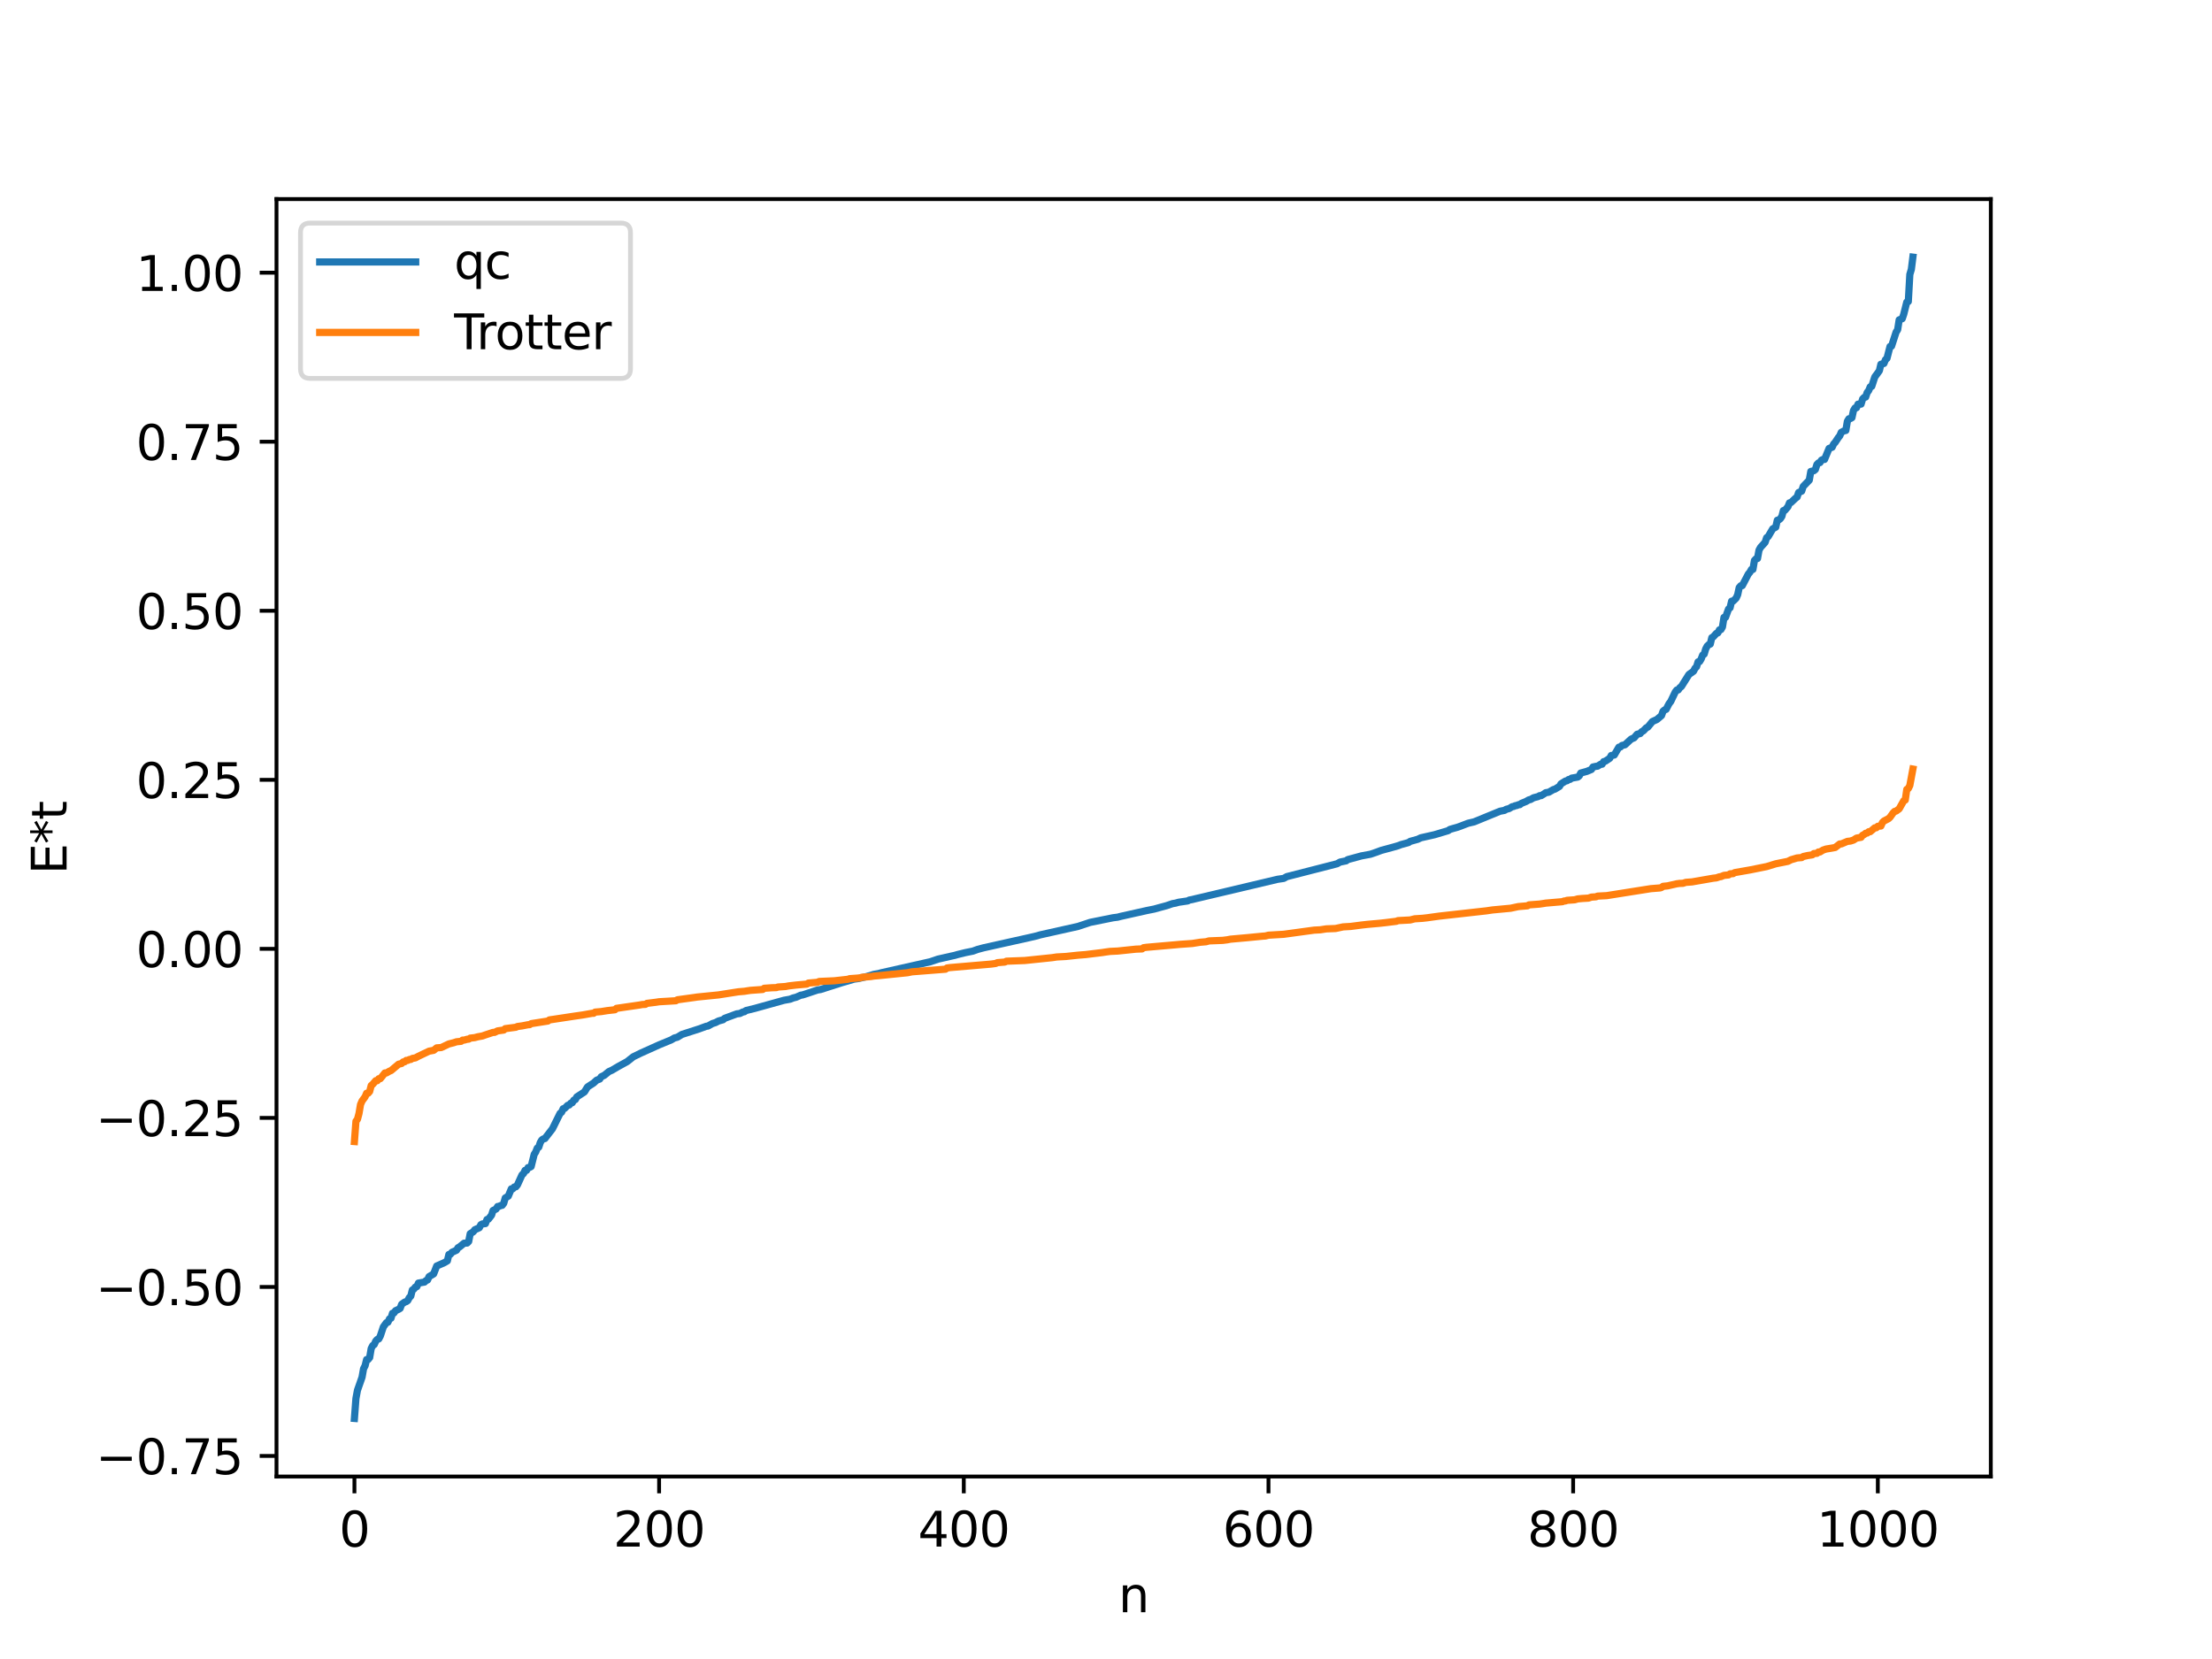 <?xml version="1.0" encoding="utf-8" standalone="no"?>
<!DOCTYPE svg PUBLIC "-//W3C//DTD SVG 1.1//EN"
  "http://www.w3.org/Graphics/SVG/1.1/DTD/svg11.dtd">
<svg xmlns:xlink="http://www.w3.org/1999/xlink" width="460.8pt" height="345.6pt" viewBox="0 0 460.8 345.6" xmlns="http://www.w3.org/2000/svg" version="1.1">
 <defs>
  <style type="text/css">*{stroke-linejoin: round; stroke-linecap: butt}</style>
 </defs>
 <g id="figure_1">
  <g id="patch_1">
   <path d="M 0 345.6 
L 460.8 345.6 
L 460.8 0 
L 0 0 
z
" style="fill: #ffffff"/>
  </g>
  <g id="axes_1">
   <g id="patch_2">
    <path d="M 57.6 307.584 
L 414.72 307.584 
L 414.72 41.472 
L 57.6 41.472 
z
" style="fill: #ffffff"/>
   </g>
   <g id="matplotlib.axis_1">
    <g id="xtick_1">
     <g id="line2d_1">
      <defs>
       <path id="macafe507cb" d="M 0 0 
L 0 3.5 
" style="stroke: #000000; stroke-width: 0.8"/>
      </defs>
      <g>
       <use xlink:href="#macafe507cb" x="73.833" y="307.584" style="stroke: #000000; stroke-width: 0.8"/>
      </g>
     </g>
     <g id="text_1">
      <!-- 0 -->
      <g transform="translate(70.651 322.182) scale(0.1 -0.1)">
       <defs>
        <path id="DejaVuSans-30" d="M 2034 4250 
Q 1547 4250 1301 3770 
Q 1056 3291 1056 2328 
Q 1056 1369 1301 889 
Q 1547 409 2034 409 
Q 2525 409 2770 889 
Q 3016 1369 3016 2328 
Q 3016 3291 2770 3770 
Q 2525 4250 2034 4250 
z
M 2034 4750 
Q 2819 4750 3233 4129 
Q 3647 3509 3647 2328 
Q 3647 1150 3233 529 
Q 2819 -91 2034 -91 
Q 1250 -91 836 529 
Q 422 1150 422 2328 
Q 422 3509 836 4129 
Q 1250 4750 2034 4750 
z
" transform="scale(0.016)"/>
       </defs>
       <use xlink:href="#DejaVuSans-30"/>
      </g>
     </g>
    </g>
    <g id="xtick_2">
     <g id="line2d_2">
      <g>
       <use xlink:href="#macafe507cb" x="137.304" y="307.584" style="stroke: #000000; stroke-width: 0.8"/>
      </g>
     </g>
     <g id="text_2">
      <!-- 200 -->
      <g transform="translate(127.76 322.182) scale(0.1 -0.1)">
       <defs>
        <path id="DejaVuSans-32" d="M 1228 531 
L 3431 531 
L 3431 0 
L 469 0 
L 469 531 
Q 828 903 1448 1529 
Q 2069 2156 2228 2338 
Q 2531 2678 2651 2914 
Q 2772 3150 2772 3378 
Q 2772 3750 2511 3984 
Q 2250 4219 1831 4219 
Q 1534 4219 1204 4116 
Q 875 4013 500 3803 
L 500 4441 
Q 881 4594 1212 4672 
Q 1544 4750 1819 4750 
Q 2544 4750 2975 4387 
Q 3406 4025 3406 3419 
Q 3406 3131 3298 2873 
Q 3191 2616 2906 2266 
Q 2828 2175 2409 1742 
Q 1991 1309 1228 531 
z
" transform="scale(0.016)"/>
       </defs>
       <use xlink:href="#DejaVuSans-32"/>
       <use xlink:href="#DejaVuSans-30" x="63.623"/>
       <use xlink:href="#DejaVuSans-30" x="127.246"/>
      </g>
     </g>
    </g>
    <g id="xtick_3">
     <g id="line2d_3">
      <g>
       <use xlink:href="#macafe507cb" x="200.775" y="307.584" style="stroke: #000000; stroke-width: 0.8"/>
      </g>
     </g>
     <g id="text_3">
      <!-- 400 -->
      <g transform="translate(191.231 322.182) scale(0.1 -0.1)">
       <defs>
        <path id="DejaVuSans-34" d="M 2419 4116 
L 825 1625 
L 2419 1625 
L 2419 4116 
z
M 2253 4666 
L 3047 4666 
L 3047 1625 
L 3713 1625 
L 3713 1100 
L 3047 1100 
L 3047 0 
L 2419 0 
L 2419 1100 
L 313 1100 
L 313 1709 
L 2253 4666 
z
" transform="scale(0.016)"/>
       </defs>
       <use xlink:href="#DejaVuSans-34"/>
       <use xlink:href="#DejaVuSans-30" x="63.623"/>
       <use xlink:href="#DejaVuSans-30" x="127.246"/>
      </g>
     </g>
    </g>
    <g id="xtick_4">
     <g id="line2d_4">
      <g>
       <use xlink:href="#macafe507cb" x="264.246" y="307.584" style="stroke: #000000; stroke-width: 0.8"/>
      </g>
     </g>
     <g id="text_4">
      <!-- 600 -->
      <g transform="translate(254.702 322.182) scale(0.1 -0.1)">
       <defs>
        <path id="DejaVuSans-36" d="M 2113 2584 
Q 1688 2584 1439 2293 
Q 1191 2003 1191 1497 
Q 1191 994 1439 701 
Q 1688 409 2113 409 
Q 2538 409 2786 701 
Q 3034 994 3034 1497 
Q 3034 2003 2786 2293 
Q 2538 2584 2113 2584 
z
M 3366 4563 
L 3366 3988 
Q 3128 4100 2886 4159 
Q 2644 4219 2406 4219 
Q 1781 4219 1451 3797 
Q 1122 3375 1075 2522 
Q 1259 2794 1537 2939 
Q 1816 3084 2150 3084 
Q 2853 3084 3261 2657 
Q 3669 2231 3669 1497 
Q 3669 778 3244 343 
Q 2819 -91 2113 -91 
Q 1303 -91 875 529 
Q 447 1150 447 2328 
Q 447 3434 972 4092 
Q 1497 4750 2381 4750 
Q 2619 4750 2861 4703 
Q 3103 4656 3366 4563 
z
" transform="scale(0.016)"/>
       </defs>
       <use xlink:href="#DejaVuSans-36"/>
       <use xlink:href="#DejaVuSans-30" x="63.623"/>
       <use xlink:href="#DejaVuSans-30" x="127.246"/>
      </g>
     </g>
    </g>
    <g id="xtick_5">
     <g id="line2d_5">
      <g>
       <use xlink:href="#macafe507cb" x="327.717" y="307.584" style="stroke: #000000; stroke-width: 0.8"/>
      </g>
     </g>
     <g id="text_5">
      <!-- 800 -->
      <g transform="translate(318.173 322.182) scale(0.1 -0.1)">
       <defs>
        <path id="DejaVuSans-38" d="M 2034 2216 
Q 1584 2216 1326 1975 
Q 1069 1734 1069 1313 
Q 1069 891 1326 650 
Q 1584 409 2034 409 
Q 2484 409 2743 651 
Q 3003 894 3003 1313 
Q 3003 1734 2745 1975 
Q 2488 2216 2034 2216 
z
M 1403 2484 
Q 997 2584 770 2862 
Q 544 3141 544 3541 
Q 544 4100 942 4425 
Q 1341 4750 2034 4750 
Q 2731 4750 3128 4425 
Q 3525 4100 3525 3541 
Q 3525 3141 3298 2862 
Q 3072 2584 2669 2484 
Q 3125 2378 3379 2068 
Q 3634 1759 3634 1313 
Q 3634 634 3220 271 
Q 2806 -91 2034 -91 
Q 1263 -91 848 271 
Q 434 634 434 1313 
Q 434 1759 690 2068 
Q 947 2378 1403 2484 
z
M 1172 3481 
Q 1172 3119 1398 2916 
Q 1625 2713 2034 2713 
Q 2441 2713 2670 2916 
Q 2900 3119 2900 3481 
Q 2900 3844 2670 4047 
Q 2441 4250 2034 4250 
Q 1625 4250 1398 4047 
Q 1172 3844 1172 3481 
z
" transform="scale(0.016)"/>
       </defs>
       <use xlink:href="#DejaVuSans-38"/>
       <use xlink:href="#DejaVuSans-30" x="63.623"/>
       <use xlink:href="#DejaVuSans-30" x="127.246"/>
      </g>
     </g>
    </g>
    <g id="xtick_6">
     <g id="line2d_6">
      <g>
       <use xlink:href="#macafe507cb" x="391.188" y="307.584" style="stroke: #000000; stroke-width: 0.8"/>
      </g>
     </g>
     <g id="text_6">
      <!-- 1000 -->
      <g transform="translate(378.463 322.182) scale(0.1 -0.1)">
       <defs>
        <path id="DejaVuSans-31" d="M 794 531 
L 1825 531 
L 1825 4091 
L 703 3866 
L 703 4441 
L 1819 4666 
L 2450 4666 
L 2450 531 
L 3481 531 
L 3481 0 
L 794 0 
L 794 531 
z
" transform="scale(0.016)"/>
       </defs>
       <use xlink:href="#DejaVuSans-31"/>
       <use xlink:href="#DejaVuSans-30" x="63.623"/>
       <use xlink:href="#DejaVuSans-30" x="127.246"/>
       <use xlink:href="#DejaVuSans-30" x="190.869"/>
      </g>
     </g>
    </g>
    <g id="text_7">
     <!-- n -->
     <g transform="translate(232.991 335.861) scale(0.1 -0.1)">
      <defs>
       <path id="DejaVuSans-6e" d="M 3513 2113 
L 3513 0 
L 2938 0 
L 2938 2094 
Q 2938 2591 2744 2837 
Q 2550 3084 2163 3084 
Q 1697 3084 1428 2787 
Q 1159 2491 1159 1978 
L 1159 0 
L 581 0 
L 581 3500 
L 1159 3500 
L 1159 2956 
Q 1366 3272 1645 3428 
Q 1925 3584 2291 3584 
Q 2894 3584 3203 3211 
Q 3513 2838 3513 2113 
z
" transform="scale(0.016)"/>
      </defs>
      <use xlink:href="#DejaVuSans-6e"/>
     </g>
    </g>
   </g>
   <g id="matplotlib.axis_2">
    <g id="ytick_1">
     <g id="line2d_7">
      <defs>
       <path id="m8b94d366b7" d="M 0 0 
L -3.5 0 
" style="stroke: #000000; stroke-width: 0.8"/>
      </defs>
      <g>
       <use xlink:href="#m8b94d366b7" x="57.6" y="303.303" style="stroke: #000000; stroke-width: 0.8"/>
      </g>
     </g>
     <g id="text_8">
      <!-- −0.75 -->
      <g transform="translate(19.955 307.102) scale(0.1 -0.1)">
       <defs>
        <path id="DejaVuSans-2212" d="M 678 2272 
L 4684 2272 
L 4684 1741 
L 678 1741 
L 678 2272 
z
" transform="scale(0.016)"/>
        <path id="DejaVuSans-2e" d="M 684 794 
L 1344 794 
L 1344 0 
L 684 0 
L 684 794 
z
" transform="scale(0.016)"/>
        <path id="DejaVuSans-37" d="M 525 4666 
L 3525 4666 
L 3525 4397 
L 1831 0 
L 1172 0 
L 2766 4134 
L 525 4134 
L 525 4666 
z
" transform="scale(0.016)"/>
        <path id="DejaVuSans-35" d="M 691 4666 
L 3169 4666 
L 3169 4134 
L 1269 4134 
L 1269 2991 
Q 1406 3038 1543 3061 
Q 1681 3084 1819 3084 
Q 2600 3084 3056 2656 
Q 3513 2228 3513 1497 
Q 3513 744 3044 326 
Q 2575 -91 1722 -91 
Q 1428 -91 1123 -41 
Q 819 9 494 109 
L 494 744 
Q 775 591 1075 516 
Q 1375 441 1709 441 
Q 2250 441 2565 725 
Q 2881 1009 2881 1497 
Q 2881 1984 2565 2268 
Q 2250 2553 1709 2553 
Q 1456 2553 1204 2497 
Q 953 2441 691 2322 
L 691 4666 
z
" transform="scale(0.016)"/>
       </defs>
       <use xlink:href="#DejaVuSans-2212"/>
       <use xlink:href="#DejaVuSans-30" x="83.789"/>
       <use xlink:href="#DejaVuSans-2e" x="147.412"/>
       <use xlink:href="#DejaVuSans-37" x="179.199"/>
       <use xlink:href="#DejaVuSans-35" x="242.822"/>
      </g>
     </g>
    </g>
    <g id="ytick_2">
     <g id="line2d_8">
      <g>
       <use xlink:href="#m8b94d366b7" x="57.6" y="268.089" style="stroke: #000000; stroke-width: 0.8"/>
      </g>
     </g>
     <g id="text_9">
      <!-- −0.50 -->
      <g transform="translate(19.955 271.888) scale(0.1 -0.1)">
       <use xlink:href="#DejaVuSans-2212"/>
       <use xlink:href="#DejaVuSans-30" x="83.789"/>
       <use xlink:href="#DejaVuSans-2e" x="147.412"/>
       <use xlink:href="#DejaVuSans-35" x="179.199"/>
       <use xlink:href="#DejaVuSans-30" x="242.822"/>
      </g>
     </g>
    </g>
    <g id="ytick_3">
     <g id="line2d_9">
      <g>
       <use xlink:href="#m8b94d366b7" x="57.6" y="232.876" style="stroke: #000000; stroke-width: 0.8"/>
      </g>
     </g>
     <g id="text_10">
      <!-- −0.25 -->
      <g transform="translate(19.955 236.675) scale(0.1 -0.1)">
       <use xlink:href="#DejaVuSans-2212"/>
       <use xlink:href="#DejaVuSans-30" x="83.789"/>
       <use xlink:href="#DejaVuSans-2e" x="147.412"/>
       <use xlink:href="#DejaVuSans-32" x="179.199"/>
       <use xlink:href="#DejaVuSans-35" x="242.822"/>
      </g>
     </g>
    </g>
    <g id="ytick_4">
     <g id="line2d_10">
      <g>
       <use xlink:href="#m8b94d366b7" x="57.6" y="197.662" style="stroke: #000000; stroke-width: 0.8"/>
      </g>
     </g>
     <g id="text_11">
      <!-- 0.00 -->
      <g transform="translate(28.334 201.461) scale(0.1 -0.1)">
       <use xlink:href="#DejaVuSans-30"/>
       <use xlink:href="#DejaVuSans-2e" x="63.623"/>
       <use xlink:href="#DejaVuSans-30" x="95.41"/>
       <use xlink:href="#DejaVuSans-30" x="159.033"/>
      </g>
     </g>
    </g>
    <g id="ytick_5">
     <g id="line2d_11">
      <g>
       <use xlink:href="#m8b94d366b7" x="57.6" y="162.449" style="stroke: #000000; stroke-width: 0.8"/>
      </g>
     </g>
     <g id="text_12">
      <!-- 0.25 -->
      <g transform="translate(28.334 166.248) scale(0.1 -0.1)">
       <use xlink:href="#DejaVuSans-30"/>
       <use xlink:href="#DejaVuSans-2e" x="63.623"/>
       <use xlink:href="#DejaVuSans-32" x="95.41"/>
       <use xlink:href="#DejaVuSans-35" x="159.033"/>
      </g>
     </g>
    </g>
    <g id="ytick_6">
     <g id="line2d_12">
      <g>
       <use xlink:href="#m8b94d366b7" x="57.6" y="127.235" style="stroke: #000000; stroke-width: 0.8"/>
      </g>
     </g>
     <g id="text_13">
      <!-- 0.50 -->
      <g transform="translate(28.334 131.034) scale(0.1 -0.1)">
       <use xlink:href="#DejaVuSans-30"/>
       <use xlink:href="#DejaVuSans-2e" x="63.623"/>
       <use xlink:href="#DejaVuSans-35" x="95.41"/>
       <use xlink:href="#DejaVuSans-30" x="159.033"/>
      </g>
     </g>
    </g>
    <g id="ytick_7">
     <g id="line2d_13">
      <g>
       <use xlink:href="#m8b94d366b7" x="57.6" y="92.022" style="stroke: #000000; stroke-width: 0.8"/>
      </g>
     </g>
     <g id="text_14">
      <!-- 0.75 -->
      <g transform="translate(28.334 95.821) scale(0.1 -0.1)">
       <use xlink:href="#DejaVuSans-30"/>
       <use xlink:href="#DejaVuSans-2e" x="63.623"/>
       <use xlink:href="#DejaVuSans-37" x="95.41"/>
       <use xlink:href="#DejaVuSans-35" x="159.033"/>
      </g>
     </g>
    </g>
    <g id="ytick_8">
     <g id="line2d_14">
      <g>
       <use xlink:href="#m8b94d366b7" x="57.6" y="56.808" style="stroke: #000000; stroke-width: 0.8"/>
      </g>
     </g>
     <g id="text_15">
      <!-- 1.00 -->
      <g transform="translate(28.334 60.607) scale(0.1 -0.1)">
       <use xlink:href="#DejaVuSans-31"/>
       <use xlink:href="#DejaVuSans-2e" x="63.623"/>
       <use xlink:href="#DejaVuSans-30" x="95.41"/>
       <use xlink:href="#DejaVuSans-30" x="159.033"/>
      </g>
     </g>
    </g>
    <g id="text_16">
     <!-- E*t -->
     <g transform="translate(13.875 182.148) rotate(-90) scale(0.1 -0.1)">
      <defs>
       <path id="DejaVuSans-45" d="M 628 4666 
L 3578 4666 
L 3578 4134 
L 1259 4134 
L 1259 2753 
L 3481 2753 
L 3481 2222 
L 1259 2222 
L 1259 531 
L 3634 531 
L 3634 0 
L 628 0 
L 628 4666 
z
" transform="scale(0.016)"/>
       <path id="DejaVuSans-2a" d="M 3009 3897 
L 1888 3291 
L 3009 2681 
L 2828 2375 
L 1778 3009 
L 1778 1831 
L 1422 1831 
L 1422 3009 
L 372 2375 
L 191 2681 
L 1313 3291 
L 191 3897 
L 372 4206 
L 1422 3572 
L 1422 4750 
L 1778 4750 
L 1778 3572 
L 2828 4206 
L 3009 3897 
z
" transform="scale(0.016)"/>
       <path id="DejaVuSans-74" d="M 1172 4494 
L 1172 3500 
L 2356 3500 
L 2356 3053 
L 1172 3053 
L 1172 1153 
Q 1172 725 1289 603 
Q 1406 481 1766 481 
L 2356 481 
L 2356 0 
L 1766 0 
Q 1100 0 847 248 
Q 594 497 594 1153 
L 594 3053 
L 172 3053 
L 172 3500 
L 594 3500 
L 594 4494 
L 1172 4494 
z
" transform="scale(0.016)"/>
      </defs>
      <use xlink:href="#DejaVuSans-45"/>
      <use xlink:href="#DejaVuSans-2a" x="63.184"/>
      <use xlink:href="#DejaVuSans-74" x="113.184"/>
     </g>
    </g>
   </g>
   <g id="line2d_15">
    <path d="M 73.833 295.488 
L 74.15 291.316 
L 74.467 289.612 
L 75.42 286.899 
L 75.737 285.119 
L 76.054 284.509 
L 76.372 283.216 
L 76.689 283.202 
L 77.006 282.805 
L 77.324 280.921 
L 77.641 280.307 
L 77.958 280.092 
L 78.276 279.368 
L 78.593 279.029 
L 78.91 278.918 
L 79.228 278.312 
L 79.862 276.41 
L 80.497 275.542 
L 80.815 275.441 
L 81.132 274.746 
L 81.449 274.612 
L 81.767 273.572 
L 82.084 273.501 
L 82.401 273.041 
L 83.036 272.752 
L 83.353 272.562 
L 83.671 271.709 
L 84.305 271.251 
L 84.623 271.157 
L 84.94 270.93 
L 85.258 270.328 
L 85.575 270.004 
L 85.892 268.736 
L 86.21 268.547 
L 86.527 268.12 
L 86.844 268.02 
L 87.162 267.291 
L 88.431 267.079 
L 88.748 266.765 
L 89.066 266.645 
L 89.383 265.946 
L 90.335 265.375 
L 90.97 263.736 
L 92.557 263.037 
L 93.191 262.663 
L 93.509 261.334 
L 93.826 261.285 
L 94.143 260.883 
L 95.096 260.444 
L 95.413 259.926 
L 95.73 259.759 
L 96.682 258.98 
L 97.317 258.944 
L 97.634 258.62 
L 97.952 257 
L 98.586 256.61 
L 98.904 256.18 
L 99.856 255.754 
L 100.173 255.132 
L 100.491 254.963 
L 101.125 254.897 
L 101.443 254.05 
L 101.76 253.962 
L 102.395 253.143 
L 102.712 252.166 
L 103.347 251.86 
L 103.664 251.338 
L 103.981 251.306 
L 104.299 251.13 
L 104.616 251.09 
L 104.934 250.678 
L 105.251 249.558 
L 105.886 249.179 
L 106.52 247.655 
L 106.838 247.641 
L 107.155 247.264 
L 107.472 247.233 
L 107.79 246.844 
L 108.742 244.746 
L 109.059 244.474 
L 109.377 243.808 
L 109.694 243.807 
L 110.011 243.229 
L 110.329 243.191 
L 110.646 243.014 
L 111.281 240.472 
L 111.598 239.981 
L 111.915 239.18 
L 112.233 238.972 
L 112.55 238.011 
L 112.867 237.473 
L 113.185 237.256 
L 113.502 237.19 
L 115.089 235.139 
L 116.041 233.213 
L 116.676 231.934 
L 116.993 231.689 
L 117.31 230.971 
L 117.628 230.896 
L 118.262 230.259 
L 118.58 230.19 
L 118.897 229.819 
L 119.215 229.718 
L 119.532 229.186 
L 119.849 229.066 
L 120.167 228.498 
L 121.753 227.465 
L 122.388 226.436 
L 123.658 225.612 
L 124.292 225.023 
L 124.927 224.791 
L 125.244 224.309 
L 125.879 224.012 
L 126.831 223.232 
L 127.466 222.953 
L 128.735 222.203 
L 130.639 221.159 
L 131.909 220.154 
L 133.496 219.379 
L 137.304 217.665 
L 139.843 216.617 
L 140.477 216.238 
L 141.112 216.069 
L 142.064 215.489 
L 145.555 214.368 
L 147.142 213.788 
L 147.459 213.755 
L 148.411 213.226 
L 149.046 213.027 
L 149.681 212.696 
L 150.633 212.427 
L 150.95 212.141 
L 153.489 211.205 
L 154.124 211.128 
L 154.758 210.814 
L 155.076 210.761 
L 155.393 210.518 
L 157.297 210.051 
L 157.932 209.872 
L 163.327 208.375 
L 164.596 208.148 
L 165.231 207.895 
L 165.866 207.737 
L 166.818 207.312 
L 167.135 207.276 
L 167.77 207.083 
L 170.309 206.233 
L 170.943 206.133 
L 175.386 204.71 
L 177.925 203.97 
L 178.877 203.836 
L 180.464 203.452 
L 182.051 202.977 
L 183.003 202.811 
L 183.638 202.635 
L 193.793 200.351 
L 195.38 199.811 
L 198.236 199.162 
L 198.871 199.025 
L 199.505 198.842 
L 201.092 198.452 
L 202.679 198.132 
L 203.631 197.785 
L 204.9 197.445 
L 214.421 195.323 
L 216.008 194.954 
L 216.643 194.76 
L 224.577 192.988 
L 227.115 192.145 
L 231.876 191.185 
L 232.828 191.064 
L 233.462 190.896 
L 238.858 189.689 
L 240.444 189.371 
L 241.714 189.018 
L 242.983 188.678 
L 244.253 188.246 
L 244.887 188.139 
L 245.522 187.959 
L 247.426 187.677 
L 247.743 187.502 
L 248.378 187.386 
L 249.013 187.225 
L 266.15 183.17 
L 267.42 182.987 
L 268.054 182.624 
L 278.527 179.939 
L 279.162 179.587 
L 280.431 179.325 
L 280.748 179.075 
L 283.605 178.299 
L 285.509 177.946 
L 286.778 177.51 
L 287.73 177.155 
L 290.269 176.464 
L 291.221 176.19 
L 291.856 175.946 
L 292.808 175.691 
L 293.443 175.509 
L 293.76 175.277 
L 295.347 174.837 
L 295.981 174.532 
L 298.838 173.887 
L 301.694 173.037 
L 302.011 172.794 
L 302.646 172.601 
L 303.598 172.339 
L 304.233 172.112 
L 305.82 171.501 
L 307.089 171.206 
L 312.484 168.993 
L 313.436 168.813 
L 313.753 168.599 
L 314.388 168.435 
L 315.023 168.045 
L 315.34 167.999 
L 315.658 167.834 
L 315.975 167.809 
L 316.292 167.638 
L 316.61 167.622 
L 316.927 167.36 
L 317.562 167.102 
L 317.879 166.977 
L 318.514 166.612 
L 318.831 166.559 
L 319.466 166.192 
L 320.418 165.944 
L 320.735 165.755 
L 321.053 165.744 
L 321.687 165.359 
L 322.005 165.135 
L 322.639 165.034 
L 323.591 164.484 
L 323.909 164.397 
L 324.861 163.826 
L 325.178 163.296 
L 326.13 162.699 
L 326.448 162.642 
L 326.765 162.392 
L 327.082 162.352 
L 327.4 162.103 
L 328.669 161.879 
L 328.986 161.63 
L 329.304 161.036 
L 330.573 160.689 
L 331.525 160.294 
L 331.843 159.779 
L 332.477 159.643 
L 332.795 159.61 
L 333.429 159.219 
L 333.747 159.199 
L 334.064 158.664 
L 334.381 158.595 
L 335.334 157.967 
L 335.651 157.384 
L 336.286 157.285 
L 337.238 155.655 
L 337.555 155.619 
L 337.872 155.298 
L 338.507 155.153 
L 339.777 153.98 
L 340.411 153.703 
L 341.046 152.958 
L 341.681 152.812 
L 341.998 152.421 
L 342.315 152.275 
L 342.95 151.611 
L 343.267 151.471 
L 344.22 150.313 
L 345.172 149.877 
L 346.124 149.063 
L 346.441 148.171 
L 346.758 147.895 
L 347.076 147.775 
L 347.71 146.559 
L 348.028 146.165 
L 348.98 144.174 
L 349.297 143.754 
L 349.615 143.72 
L 349.932 143.255 
L 350.249 143.034 
L 351.836 140.505 
L 352.788 139.832 
L 353.105 139.214 
L 353.423 138.899 
L 353.74 137.876 
L 354.058 137.816 
L 354.375 137.297 
L 354.692 136.468 
L 355.01 136.271 
L 355.327 135.193 
L 355.644 134.59 
L 355.962 134.288 
L 356.279 134.175 
L 356.596 132.845 
L 356.914 132.657 
L 357.548 131.949 
L 357.866 131.836 
L 358.183 131.219 
L 358.5 131.153 
L 358.818 130.61 
L 359.135 128.617 
L 359.453 128.61 
L 360.087 126.866 
L 360.405 126.614 
L 360.722 125.239 
L 361.039 125.229 
L 361.674 124.601 
L 361.991 123.886 
L 362.309 122.398 
L 362.626 122.03 
L 362.943 122.003 
L 364.213 119.578 
L 364.53 119.211 
L 364.848 118.632 
L 365.165 118.621 
L 365.482 116.759 
L 365.8 116.418 
L 366.117 116.352 
L 366.434 114.607 
L 366.752 114.027 
L 367.704 112.981 
L 368.021 112.013 
L 368.339 111.789 
L 369.291 110.162 
L 369.925 109.811 
L 370.243 108.376 
L 370.56 108.3 
L 370.877 108.05 
L 371.195 107.571 
L 371.512 106.362 
L 371.829 106.305 
L 372.464 105.557 
L 372.781 104.753 
L 373.099 104.679 
L 374.051 103.775 
L 374.368 103.544 
L 374.686 102.601 
L 375.32 102.32 
L 375.638 101.341 
L 376.907 100.02 
L 377.224 98.212 
L 377.859 98.061 
L 378.177 97.796 
L 378.494 96.777 
L 378.811 96.442 
L 379.129 96.369 
L 379.446 95.858 
L 379.763 95.712 
L 380.081 95.711 
L 381.033 93.412 
L 381.667 93.172 
L 381.985 92.494 
L 382.302 92.153 
L 382.937 91.188 
L 383.254 90.797 
L 383.572 90.06 
L 384.206 89.731 
L 384.524 89.676 
L 384.841 87.761 
L 385.158 87.242 
L 385.476 87.193 
L 385.793 87.01 
L 386.11 85.536 
L 386.428 84.996 
L 386.745 84.943 
L 387.062 84.193 
L 387.697 84.183 
L 388.015 83.123 
L 388.332 82.794 
L 388.649 82.718 
L 388.967 81.759 
L 389.284 81.365 
L 389.601 80.585 
L 389.919 80.488 
L 390.553 78.537 
L 391.505 77.235 
L 391.823 75.882 
L 392.458 75.719 
L 392.775 74.933 
L 393.092 74.653 
L 393.727 72.177 
L 394.044 72.115 
L 394.996 69.17 
L 395.314 68.695 
L 395.631 66.632 
L 396.266 66.396 
L 396.583 65.466 
L 397.218 62.927 
L 397.535 62.818 
L 397.853 57.172 
L 398.17 56.106 
L 398.487 53.568 
L 398.487 53.568 
" clip-path="url(#p860a6db78e)" style="fill: none; stroke: #1f77b4; stroke-width: 1.5; stroke-linecap: square"/>
   </g>
   <g id="line2d_16">
    <path d="M 73.833 237.806 
L 74.15 233.58 
L 74.467 233.166 
L 74.785 231.966 
L 75.102 230.096 
L 75.42 229.354 
L 76.054 228.489 
L 76.372 227.74 
L 76.689 227.74 
L 77.006 227.368 
L 77.324 226.144 
L 77.641 225.871 
L 78.276 225.129 
L 78.593 225.129 
L 78.91 224.715 
L 79.228 224.701 
L 80.18 223.515 
L 80.497 223.515 
L 81.132 223.143 
L 81.449 223.028 
L 83.036 221.697 
L 83.671 221.539 
L 83.988 221.219 
L 84.305 221.19 
L 84.623 220.903 
L 84.94 220.903 
L 85.258 220.721 
L 85.575 220.699 
L 85.892 220.489 
L 86.527 220.381 
L 87.162 220.038 
L 89.383 218.979 
L 90.335 218.802 
L 90.97 218.291 
L 91.922 218.221 
L 93.509 217.471 
L 94.461 217.234 
L 95.096 217.024 
L 96.048 216.927 
L 96.365 216.677 
L 96.682 216.677 
L 97.317 216.496 
L 97.634 216.473 
L 97.952 216.264 
L 98.904 216.154 
L 99.539 215.983 
L 100.491 215.812 
L 101.125 215.586 
L 102.712 215.063 
L 103.029 215.063 
L 103.664 214.753 
L 104.934 214.576 
L 105.251 214.286 
L 107.472 213.996 
L 107.79 213.839 
L 108.742 213.715 
L 110.011 213.467 
L 110.329 213.455 
L 110.646 213.245 
L 114.137 212.701 
L 114.454 212.465 
L 115.406 212.326 
L 119.532 211.7 
L 121.436 211.426 
L 123.34 211.089 
L 123.658 211.088 
L 123.975 210.842 
L 125.244 210.73 
L 126.514 210.528 
L 128.1 210.351 
L 128.418 210.06 
L 133.178 209.37 
L 133.813 209.256 
L 134.448 209.229 
L 134.765 209.02 
L 136.669 208.783 
L 137.304 208.682 
L 140.795 208.476 
L 141.112 208.275 
L 144.603 207.798 
L 145.238 207.702 
L 147.777 207.447 
L 149.681 207.256 
L 153.806 206.612 
L 155.076 206.505 
L 155.71 206.401 
L 156.345 206.308 
L 157.297 206.24 
L 158.884 206.125 
L 159.201 205.877 
L 160.788 205.767 
L 161.74 205.737 
L 162.058 205.615 
L 163.644 205.507 
L 164.279 205.384 
L 165.866 205.199 
L 168.087 205.003 
L 168.405 204.794 
L 170.309 204.628 
L 170.626 204.46 
L 173.8 204.317 
L 176.656 204.001 
L 176.973 203.877 
L 178.56 203.761 
L 179.195 203.724 
L 179.512 203.587 
L 181.416 203.432 
L 182.051 203.326 
L 183.003 203.248 
L 189.033 202.638 
L 189.985 202.446 
L 196.967 201.9 
L 197.284 201.651 
L 197.919 201.564 
L 206.487 200.833 
L 207.439 200.703 
L 207.757 200.54 
L 209.343 200.411 
L 209.661 200.234 
L 213.469 200.091 
L 219.181 199.498 
L 220.134 199.354 
L 222.038 199.251 
L 224.577 198.979 
L 226.163 198.853 
L 229.654 198.43 
L 230.289 198.328 
L 231.241 198.197 
L 232.828 198.122 
L 235.367 197.857 
L 236.636 197.725 
L 237.905 197.674 
L 238.223 197.426 
L 238.858 197.338 
L 244.887 196.812 
L 245.839 196.723 
L 248.378 196.544 
L 249.965 196.293 
L 251.234 196.185 
L 251.869 196.006 
L 254.725 195.894 
L 255.677 195.775 
L 256.312 195.648 
L 259.803 195.336 
L 262.977 195.028 
L 263.611 194.981 
L 264.246 194.817 
L 267.42 194.628 
L 273.767 193.763 
L 275.036 193.696 
L 276.305 193.499 
L 278.21 193.426 
L 279.796 193.087 
L 281.383 192.993 
L 283.605 192.704 
L 284.874 192.56 
L 287.413 192.335 
L 288.682 192.195 
L 290.904 191.92 
L 291.221 191.781 
L 293.76 191.647 
L 294.712 191.404 
L 296.299 191.305 
L 297.251 191.198 
L 298.838 190.979 
L 299.79 190.847 
L 309.628 189.745 
L 310.897 189.558 
L 314.705 189.2 
L 316.292 188.861 
L 318.196 188.696 
L 318.514 188.502 
L 320.735 188.335 
L 321.37 188.241 
L 322.005 188.136 
L 325.496 187.836 
L 325.813 187.695 
L 326.13 187.682 
L 326.448 187.555 
L 328.034 187.443 
L 328.669 187.259 
L 329.621 187.17 
L 330.891 187.096 
L 331.525 186.885 
L 332.477 186.821 
L 332.795 186.677 
L 334.699 186.579 
L 343.902 185.124 
L 345.806 184.974 
L 346.124 184.884 
L 346.441 184.639 
L 347.393 184.542 
L 349.297 184.109 
L 349.932 184.026 
L 350.567 184.012 
L 351.201 183.808 
L 352.471 183.718 
L 356.914 182.944 
L 357.548 182.875 
L 358.183 182.656 
L 358.5 182.618 
L 359.135 182.357 
L 360.087 182.262 
L 360.405 182.035 
L 361.039 181.99 
L 361.357 181.782 
L 364.53 181.228 
L 368.021 180.527 
L 369.925 179.943 
L 372.464 179.432 
L 373.099 179.104 
L 374.368 178.727 
L 375.32 178.65 
L 375.638 178.43 
L 376.59 178.217 
L 377.224 178.128 
L 377.542 178.074 
L 377.859 177.809 
L 378.494 177.765 
L 378.811 177.485 
L 379.129 177.481 
L 379.763 177.092 
L 380.398 176.874 
L 381.667 176.664 
L 382.302 176.546 
L 383.254 175.814 
L 383.572 175.809 
L 384.841 175.276 
L 385.476 175.206 
L 386.11 175.005 
L 386.745 174.592 
L 387.697 174.424 
L 388.015 173.991 
L 388.332 173.849 
L 388.649 173.584 
L 388.967 173.543 
L 389.284 173.259 
L 389.601 173.255 
L 390.553 172.448 
L 390.871 172.438 
L 391.188 172.126 
L 391.823 172.076 
L 392.14 171.349 
L 392.458 171.036 
L 393.41 170.541 
L 393.727 170.245 
L 394.362 169.358 
L 394.679 169.034 
L 394.996 168.96 
L 395.631 168.495 
L 396.583 166.811 
L 396.9 166.662 
L 397.218 164.443 
L 397.535 164.269 
L 397.853 163.629 
L 398.487 160.218 
L 398.487 160.218 
" clip-path="url(#p860a6db78e)" style="fill: none; stroke: #ff7f0e; stroke-width: 1.5; stroke-linecap: square"/>
   </g>
   <g id="patch_3">
    <path d="M 57.6 307.584 
L 57.6 41.472 
" style="fill: none; stroke: #000000; stroke-width: 0.8; stroke-linejoin: miter; stroke-linecap: square"/>
   </g>
   <g id="patch_4">
    <path d="M 414.72 307.584 
L 414.72 41.472 
" style="fill: none; stroke: #000000; stroke-width: 0.8; stroke-linejoin: miter; stroke-linecap: square"/>
   </g>
   <g id="patch_5">
    <path d="M 57.6 307.584 
L 414.72 307.584 
" style="fill: none; stroke: #000000; stroke-width: 0.8; stroke-linejoin: miter; stroke-linecap: square"/>
   </g>
   <g id="patch_6">
    <path d="M 57.6 41.472 
L 414.72 41.472 
" style="fill: none; stroke: #000000; stroke-width: 0.8; stroke-linejoin: miter; stroke-linecap: square"/>
   </g>
   <g id="legend_1">
    <g id="patch_7">
     <path d="M 64.6 78.828 
L 129.342 78.828 
Q 131.342 78.828 131.342 76.828 
L 131.342 48.472 
Q 131.342 46.472 129.342 46.472 
L 64.6 46.472 
Q 62.6 46.472 62.6 48.472 
L 62.6 76.828 
Q 62.6 78.828 64.6 78.828 
z
" style="fill: #ffffff; opacity: 0.8; stroke: #cccccc; stroke-linejoin: miter"/>
    </g>
    <g id="line2d_17">
     <path d="M 66.6 54.57 
L 76.6 54.57 
L 86.6 54.57 
" style="fill: none; stroke: #1f77b4; stroke-width: 1.5; stroke-linecap: square"/>
    </g>
    <g id="text_17">
     <!-- qc -->
     <g transform="translate(94.6 58.07) scale(0.1 -0.1)">
      <defs>
       <path id="DejaVuSans-71" d="M 947 1747 
Q 947 1113 1208 752 
Q 1469 391 1925 391 
Q 2381 391 2643 752 
Q 2906 1113 2906 1747 
Q 2906 2381 2643 2742 
Q 2381 3103 1925 3103 
Q 1469 3103 1208 2742 
Q 947 2381 947 1747 
z
M 2906 525 
Q 2725 213 2448 61 
Q 2172 -91 1784 -91 
Q 1150 -91 751 415 
Q 353 922 353 1747 
Q 353 2572 751 3078 
Q 1150 3584 1784 3584 
Q 2172 3584 2448 3432 
Q 2725 3281 2906 2969 
L 2906 3500 
L 3481 3500 
L 3481 -1331 
L 2906 -1331 
L 2906 525 
z
" transform="scale(0.016)"/>
       <path id="DejaVuSans-63" d="M 3122 3366 
L 3122 2828 
Q 2878 2963 2633 3030 
Q 2388 3097 2138 3097 
Q 1578 3097 1268 2742 
Q 959 2388 959 1747 
Q 959 1106 1268 751 
Q 1578 397 2138 397 
Q 2388 397 2633 464 
Q 2878 531 3122 666 
L 3122 134 
Q 2881 22 2623 -34 
Q 2366 -91 2075 -91 
Q 1284 -91 818 406 
Q 353 903 353 1747 
Q 353 2603 823 3093 
Q 1294 3584 2113 3584 
Q 2378 3584 2631 3529 
Q 2884 3475 3122 3366 
z
" transform="scale(0.016)"/>
      </defs>
      <use xlink:href="#DejaVuSans-71"/>
      <use xlink:href="#DejaVuSans-63" x="63.477"/>
     </g>
    </g>
    <g id="line2d_18">
     <path d="M 66.6 69.249 
L 76.6 69.249 
L 86.6 69.249 
" style="fill: none; stroke: #ff7f0e; stroke-width: 1.5; stroke-linecap: square"/>
    </g>
    <g id="text_18">
     <!-- Trotter -->
     <g transform="translate(94.6 72.749) scale(0.1 -0.1)">
      <defs>
       <path id="DejaVuSans-54" d="M -19 4666 
L 3928 4666 
L 3928 4134 
L 2272 4134 
L 2272 0 
L 1638 0 
L 1638 4134 
L -19 4134 
L -19 4666 
z
" transform="scale(0.016)"/>
       <path id="DejaVuSans-72" d="M 2631 2963 
Q 2534 3019 2420 3045 
Q 2306 3072 2169 3072 
Q 1681 3072 1420 2755 
Q 1159 2438 1159 1844 
L 1159 0 
L 581 0 
L 581 3500 
L 1159 3500 
L 1159 2956 
Q 1341 3275 1631 3429 
Q 1922 3584 2338 3584 
Q 2397 3584 2469 3576 
Q 2541 3569 2628 3553 
L 2631 2963 
z
" transform="scale(0.016)"/>
       <path id="DejaVuSans-6f" d="M 1959 3097 
Q 1497 3097 1228 2736 
Q 959 2375 959 1747 
Q 959 1119 1226 758 
Q 1494 397 1959 397 
Q 2419 397 2687 759 
Q 2956 1122 2956 1747 
Q 2956 2369 2687 2733 
Q 2419 3097 1959 3097 
z
M 1959 3584 
Q 2709 3584 3137 3096 
Q 3566 2609 3566 1747 
Q 3566 888 3137 398 
Q 2709 -91 1959 -91 
Q 1206 -91 779 398 
Q 353 888 353 1747 
Q 353 2609 779 3096 
Q 1206 3584 1959 3584 
z
" transform="scale(0.016)"/>
       <path id="DejaVuSans-65" d="M 3597 1894 
L 3597 1613 
L 953 1613 
Q 991 1019 1311 708 
Q 1631 397 2203 397 
Q 2534 397 2845 478 
Q 3156 559 3463 722 
L 3463 178 
Q 3153 47 2828 -22 
Q 2503 -91 2169 -91 
Q 1331 -91 842 396 
Q 353 884 353 1716 
Q 353 2575 817 3079 
Q 1281 3584 2069 3584 
Q 2775 3584 3186 3129 
Q 3597 2675 3597 1894 
z
M 3022 2063 
Q 3016 2534 2758 2815 
Q 2500 3097 2075 3097 
Q 1594 3097 1305 2825 
Q 1016 2553 972 2059 
L 3022 2063 
z
" transform="scale(0.016)"/>
      </defs>
      <use xlink:href="#DejaVuSans-54"/>
      <use xlink:href="#DejaVuSans-72" x="46.334"/>
      <use xlink:href="#DejaVuSans-6f" x="85.197"/>
      <use xlink:href="#DejaVuSans-74" x="146.379"/>
      <use xlink:href="#DejaVuSans-74" x="185.588"/>
      <use xlink:href="#DejaVuSans-65" x="224.797"/>
      <use xlink:href="#DejaVuSans-72" x="286.32"/>
     </g>
    </g>
   </g>
  </g>
 </g>
 <defs>
  <clipPath id="p860a6db78e">
   <rect x="57.6" y="41.472" width="357.12" height="266.112"/>
  </clipPath>
 </defs>
</svg>
